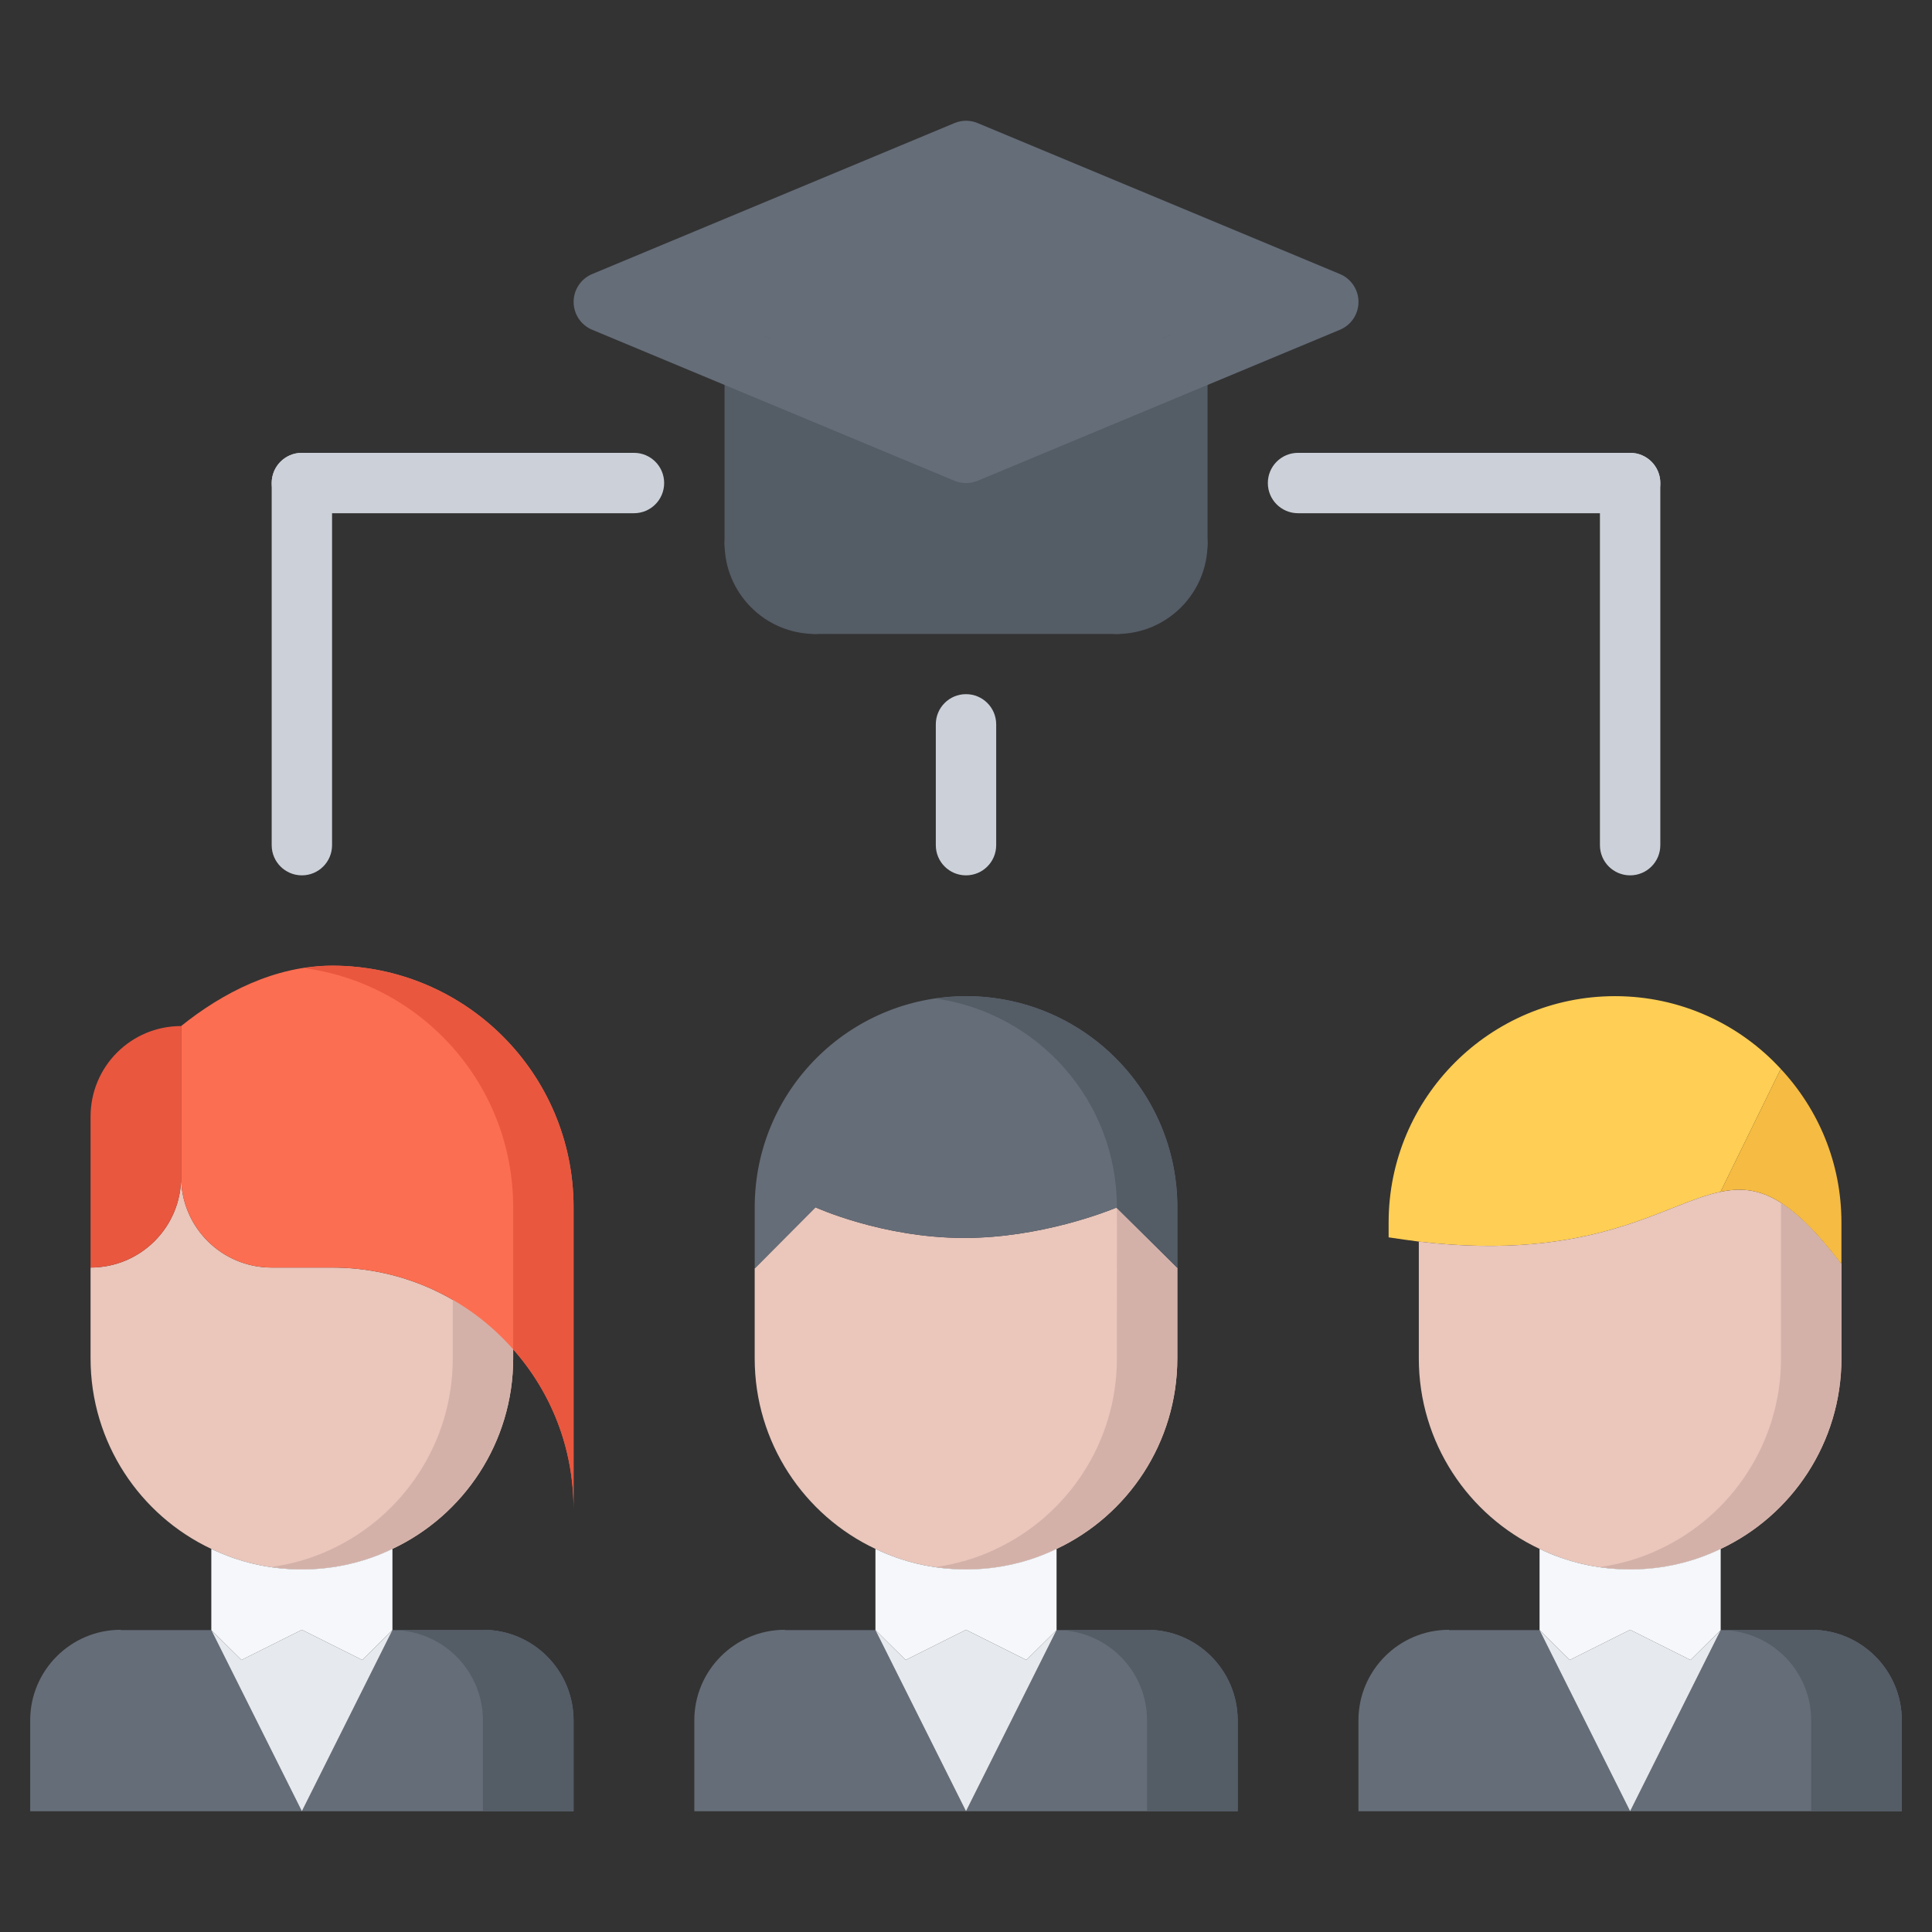<?xml version="1.0" encoding="utf-8"?>
<!-- Generator: Adobe Illustrator 16.0.0, SVG Export Plug-In . SVG Version: 6.00 Build 0)  -->
<!DOCTYPE svg PUBLIC "-//W3C//DTD SVG 1.1//EN" "http://www.w3.org/Graphics/SVG/1.1/DTD/svg11.dtd">
<svg version="1.1" id="icons" xmlns="http://www.w3.org/2000/svg" xmlns:xlink="http://www.w3.org/1999/xlink" x="0px" y="0px"
	 width="64px" height="64px" viewBox="0 0 64 64" enable-background="new 0 0 64 64" xml:space="preserve">
<rect x="0" y="0" width="64" height="64" fill="#333333" stroke="none"/>
<g>
	<path fill="#EAC6BB" d="M11,41.989c2.391,0,4.54,1.05,6,2.71v0.29v0.01c0,2.79-1.641,5.2-4,6.31c-0.91,0.44-1.93,0.681-3,0.681
		s-2.09-0.24-3-0.681c-2.359-1.109-4-3.52-4-6.31v-0.01v-3c1.66,0,3-1.34,3-3c0,1.66,1.34,3,3,3H11z"/>
	<path fill="#545C66" d="M39,12.089v5.91c0,1.11-0.891,2-2,2H27c-1.1,0-2-0.89-2-2v-5.91l7,2.91L39,12.089z"/>
	<polygon fill="#656D78" points="39,12.089 32,14.999 25,12.089 20,9.999 32,4.999 44,9.999 	"/>
	<path fill="#656D78" d="M41,56.989v3.01h-9l3-6h3v-0.01C39.66,53.989,41,55.339,41,56.989z"/>
	<path fill="#EAC6BB" d="M39,41.999v2.99v0.01c0,2.79-1.641,5.2-4,6.31c-0.91,0.44-1.93,0.681-3,0.681s-2.09-0.24-3-0.681
		c-2.359-1.109-4-3.52-4-6.31v-0.01v-2.971l2-2.01v-0.02c0,0,2.221,1.02,4.939,1.02c2.541,0,4.761-0.89,5.031-1L37,40.019L39,41.999
		z"/>
	<path fill="#D3B1A9" d="M37,40.019L37,40.019l-0.001,4.971v0.01c0,2.79-1.64,5.2-4,6.31c-0.621,0.301-1.296,0.499-1.999,0.601
		c0.328,0.048,0.66,0.08,1,0.08c1.07,0,2.09-0.24,3-0.681c2.359-1.109,4-3.52,4-6.31v-0.01v-2.99L37,40.019z"/>
	<path fill="#D3B1A9" d="M15,40.019L15,40.019l-0.001,4.971v0.01c0,2.79-1.64,5.2-4,6.31C10.378,51.609,9.703,51.808,9,51.909
		c0.328,0.048,0.66,0.08,1,0.08c1.07,0,2.09-0.24,3-0.681c2.359-1.109,4-3.52,4-6.31v-0.01v-2.99L15,40.019z"/>
	<path fill="#656D78" d="M51,53.999l3,6h-9v-3.01c0-1.65,1.34-3,3-3v0.01H51z"/>
	<path fill="#FFCE54" d="M58.99,35.409L57,39.469v0.011c-1.87,0.38-4.189,2.329-10,1.649c-0.32-0.04-0.66-0.09-1-0.14v-0.49
		c0-4.14,3.359-7.5,7.5-7.5C55.67,32.999,57.63,33.929,58.99,35.409z"/>
	<path fill="#EAC6BB" d="M61,44.989v0.01c0,2.79-1.641,5.2-4,6.31c-0.91,0.44-1.93,0.681-3,0.681s-2.09-0.24-3-0.681
		c-2.359-1.109-4-3.52-4-6.31v-0.01v-3.86c5.811,0.68,8.13-1.27,10-1.649c1.24-0.261,2.279,0.149,4,2.39V44.989z"/>
	<path fill="#D3B1A9" d="M58.999,39.849v5.141v0.01c0,2.79-1.64,5.2-4,6.31c-0.619,0.3-1.291,0.498-1.993,0.6
		c0.326,0.048,0.656,0.081,0.994,0.081c1.07,0,2.09-0.24,3-0.681c2.359-1.109,4-3.52,4-6.31v-0.01v-3.12
		C60.221,40.854,59.581,40.218,58.999,39.849z"/>
	<path fill="#656D78" d="M63,56.989v3.01h-9l3-6h3v-0.01C61.66,53.989,63,55.339,63,56.989z"/>
	<path fill="#656D78" d="M29,53.999l3,6h-9v-3.01c0-1.65,1.34-3,3-3v0.01H29z"/>
	<path fill="#F5F7FA" d="M35,53.989v0.01l-1,0.99l-2-1l-2,1l-1-0.99v-0.01v-2.67v-0.011c0.91,0.44,1.93,0.681,3,0.681
		s2.09-0.24,3-0.681v0.011V53.989z"/>
	<polygon fill="#E6E9ED" points="34,54.989 35,53.999 32,59.999 29,53.999 30,54.989 32,53.989 	"/>
	<path fill="#F5F7FA" d="M57,51.319v2.67v0.01l-1,0.99l-2-1l-2,1l-1-0.99v-0.01v-2.67v-0.011c0.91,0.44,1.93,0.681,3,0.681
		s2.09-0.24,3-0.681V51.319z"/>
	<path fill="#656D78" d="M36.971,40.009c-0.271,0.11-2.49,1-5.031,1c-2.719,0-4.939-1.02-4.939-1.02v0.02l-2,2.01v-2.029
		c0-3.86,3.13-6.99,7-6.99s7,3.13,7,6.99v2.01l-2-1.98L36.971,40.009z"/>
	<g>
		<path fill="#545C66" d="M32,32.999c-0.341,0-0.673,0.032-1,0.079c3.393,0.485,5.999,3.391,5.999,6.911v0.029H37l2,1.98v-2.01
			C39,36.129,35.87,32.999,32,32.999z"/>
	</g>
	<polygon fill="#E6E9ED" points="56,54.989 57,53.999 54,59.999 51,53.999 52,54.989 54,53.989 	"/>
	<path fill="#F6BB42" d="M57,39.469l1.99-4.06c1.25,1.34,2.01,3.12,2.01,5.09v1.37c-1.721-2.24-2.76-2.65-4-2.39V39.469z"/>
	<path fill="#E9573F" d="M6,33.989v5c0,1.66-1.34,3-3,3v-5C3,35.329,4.34,33.989,6,33.989z"/>
	<path fill="#656D78" d="M7,53.999l3,6H1v-3.01c0-1.65,1.34-3,3-3v0.01H7z"/>
	<path fill="#F5F7FA" d="M13,53.989v0.01l-1,0.99l-2-1l-2,1l-1-0.99v-0.01v-2.67v-0.011c0.91,0.44,1.93,0.681,3,0.681
		s2.09-0.24,3-0.681v0.011V53.989z"/>
	<path fill="#656D78" d="M19,56.989v3.01h-9l3-6h3v-0.01C17.66,53.989,19,55.339,19,56.989z"/>
	<path fill="#545C66" d="M16,53.989v0.01h-2.904c1.613,0.053,2.902,1.373,2.902,2.99v3.01H19v-3.01
		C19,55.339,17.66,53.989,16,53.989z"/>
	<path fill="#545C66" d="M38,53.989v0.01h-2.904c1.613,0.053,2.902,1.373,2.902,2.99v3.01H41v-3.01
		C41,55.339,39.66,53.989,38,53.989z"/>
	<path fill="#545C66" d="M60,53.989v0.01h-2.904c1.613,0.053,2.902,1.373,2.902,2.99v3.01H63v-3.01
		C63,55.339,61.66,53.989,60,53.989z"/>
	<polygon fill="#E6E9ED" points="12,54.989 13,53.999 10,59.999 7,53.999 8,54.989 10,53.989 	"/>
	<path fill="#FC6E51" d="M19,39.989v10c0-2.03-0.75-3.88-2-5.29c-1.46-1.66-3.609-2.71-6-2.71H9c-1.66,0-3-1.34-3-3v-5
		c1.37-1.101,3.109-2,5-2C15.42,31.989,19,35.569,19,39.989z"/>
	<path fill="#E9573F" d="M11,31.989c-0.315,0-0.624,0.033-0.93,0.08c3.912,0.524,6.929,3.864,6.929,7.92v4.709
		C17,44.698,17,44.699,17,44.699c1.25,1.41,2,3.26,2,5.29v-10C19,35.569,15.42,31.989,11,31.989z"/>
	<g>
		<path fill="#CCD1D9" d="M32,28.997c-0.553,0-1-0.447-1-1v-4.002c0-0.553,0.447-1,1-1s1,0.447,1,1v4.002
			C33,28.55,32.553,28.997,32,28.997z"/>
	</g>
	<g>
		<path fill="#CCD1D9" d="M54,28.997c-0.553,0-1-0.447-1-1V16.001c0-0.553,0.447-1,1-1s1,0.447,1,1v11.996
			C55,28.55,54.553,28.997,54,28.997z"/>
	</g>
	<g>
		<path fill="#CCD1D9" d="M54,17.001H42.999c-0.553,0-1-0.447-1-1s0.447-1,1-1H54c0.553,0,1,0.447,1,1S54.553,17.001,54,17.001z"/>
	</g>
	<g>
		<path fill="#CCD1D9" d="M10,28.997c-0.553,0-1-0.447-1-1V16.001c0-0.553,0.447-1,1-1s1,0.447,1,1v11.996
			C11,28.55,10.553,28.997,10,28.997z"/>
	</g>
	<g>
		<path fill="#CCD1D9" d="M21.001,17.001H10c-0.553,0-1-0.447-1-1s0.447-1,1-1h11.001c0.553,0,1,0.447,1,1
			S21.554,17.001,21.001,17.001z"/>
	</g>
	<g>
		<path fill="#545C66" d="M25.002,18.999c-0.553,0-1-0.447-1-1v-5.914c0-0.553,0.447-1,1-1s1,0.447,1,1v5.914
			C26.002,18.552,25.555,18.999,25.002,18.999z"/>
	</g>
	<g>
		<path fill="#545C66" d="M37,21.001h-9.996c-0.553,0-1-0.447-1-1s0.447-1,1-1H37c0.553,0,1,0.447,1,1S37.553,21.001,37,21.001z"/>
	</g>
	<g>
		<path fill="#545C66" d="M39.002,18.999c-0.553,0-1-0.447-1-1v-5.914c0-0.553,0.447-1,1-1s1,0.447,1,1v5.914
			C40.002,18.552,39.555,18.999,39.002,18.999z"/>
	</g>
	<g>
		<path fill="#545C66" d="M27.004,21.001c-1.655,0-3.002-1.347-3.002-3.002c0-0.553,0.447-1,1-1s1,0.447,1,1
			s0.449,1.002,1.002,1.002s1,0.447,1,1S27.557,21.001,27.004,21.001z"/>
	</g>
	<g>
		<path fill="#545C66" d="M37,21.001c-0.553,0-1-0.447-1-1s0.447-1,1-1s1.002-0.449,1.002-1.002s0.447-1,1-1s1,0.447,1,1
			C40.002,19.654,38.655,21.001,37,21.001z"/>
	</g>
	<g>
		<path fill="#656D78" d="M32.002,16.003c-0.131,0-0.262-0.025-0.385-0.077l-12-5.002c-0.373-0.155-0.615-0.52-0.615-0.923
			s0.243-0.768,0.615-0.923l12-5c0.246-0.104,0.523-0.104,0.77,0l12,5c0.372,0.155,0.615,0.52,0.615,0.923s-0.242,0.768-0.615,0.923
			l-12,5.002C32.264,15.978,32.133,16.003,32.002,16.003z M22.602,10.001l9.4,3.919l9.4-3.919l-9.4-3.917L22.602,10.001z"/>
	</g>
</g>
</svg>
